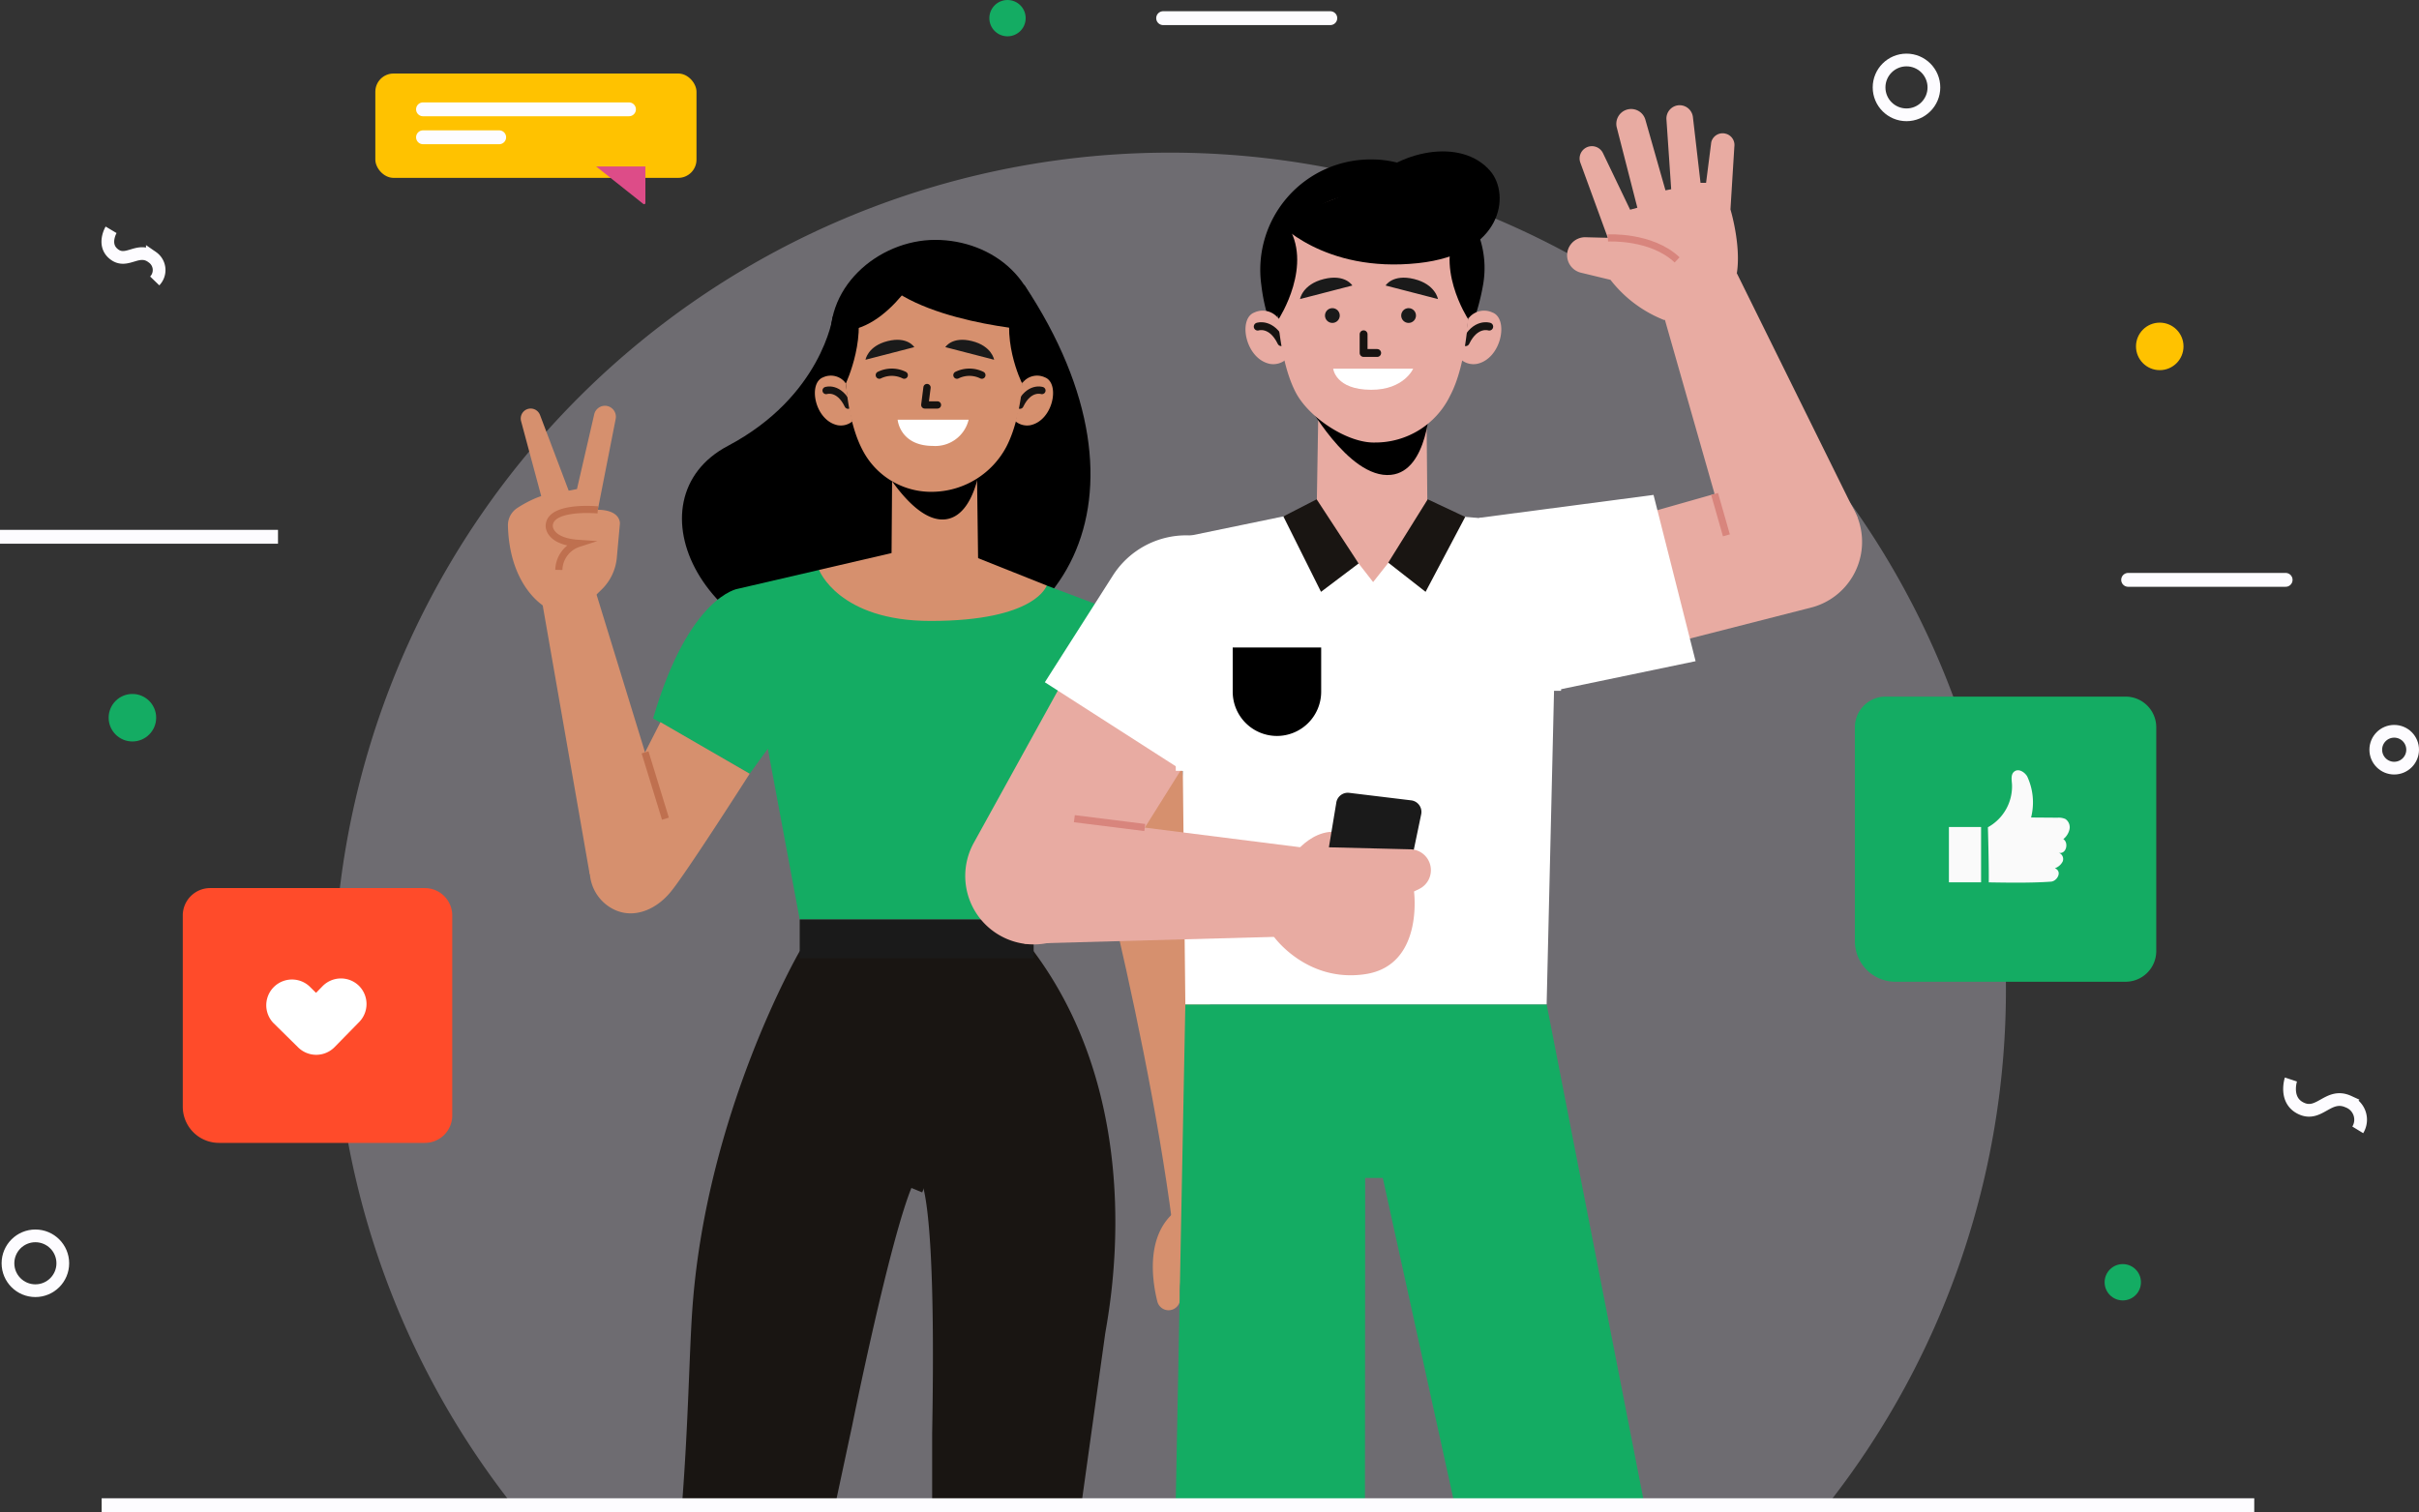 <svg xmlns="http://www.w3.org/2000/svg" width="338.46" height="211.672" viewBox="0 0 338.46 211.672">
  <rect x="0" y="0" width="338.46" height="211.672" fill="#333333" stroke="none"/>
  <g id="illustration_one" transform="translate(-18.43 -229.266)">
    <path id="Path_3460" data-name="Path 3460" d="M388.959,204.569A116.979,116.979,0,1,0,179.729,276.5H364.246A116.478,116.478,0,0,0,388.959,204.569Z" transform="translate(-89.865 163.037)" fill="#ccc6d2" opacity="0.39"/>
    <rect id="Rectangle_1288" data-name="Rectangle 1288" width="44.936" height="14.603" rx="2.55" transform="translate(70.946 239.555)" fill="#ffc200"/>
    <line id="Line_16" data-name="Line 16" x2="28.82" transform="translate(77.616 244.566)" fill="none" stroke="#fdfcff" stroke-linecap="round" stroke-linejoin="round" stroke-width="1.94"/>
    <line id="Line_17" data-name="Line 17" x2="10.659" transform="translate(77.616 248.478)" fill="none" stroke="#fdfcff" stroke-linecap="round" stroke-linejoin="round" stroke-width="1.94"/>
    <path id="Path_3461" data-name="Path 3461" d="M229.354,91.15v5.1a.18.18,0,0,1-.294.141l-6.6-5.245Z" transform="translate(-120.621 161.414)" fill="#dd4c88"/>
    <path id="Path_3462" data-name="Path 3462" d="M50.858,228.43H80.87a3.836,3.836,0,0,1,3.836,3.836v27.988a3.836,3.836,0,0,1-3.836,3.836H52.082A5.066,5.066,0,0,1,47,259.035V232.271a3.836,3.836,0,0,1,3.858-3.841Z" transform="translate(-2.998 125.123)" fill="#ff4b2a"/>
    <path id="Path_3463" data-name="Path 3463" d="M150.513,301.029a3.6,3.6,0,0,0-5.087.054l-.914.936-.941-.93a3.6,3.6,0,0,0-5.049,5.125l3.5,3.45h0a3.6,3.6,0,0,0,5.087-.054l3.444-3.515A3.6,3.6,0,0,0,150.513,301.029Z" transform="translate(-81.863 66.197)" fill="#fff"/>
    <path id="Path_3464" data-name="Path 3464" d="M481.293,179.18h33.581a4.293,4.293,0,0,1,4.293,4.293v31.318a4.293,4.293,0,0,1-4.293,4.293h-32.21A5.664,5.664,0,0,1,477,213.42V183.495a4.293,4.293,0,0,1,4.293-4.315Z" transform="translate(-199.039 147.577)" fill="#14ac63"/>
    <path id="Path_3465" data-name="Path 3465" d="M580.49,262.147c2.976.049,5.985.092,8.705-.1.865-.06,1.632-1.436.544-1.872a1.948,1.948,0,0,0,1.088-.941.93.93,0,0,0-.544-1.23c1.034.256,1.442-1.382.637-1.91a2.41,2.41,0,0,0,.87-1.393,1.4,1.4,0,0,0-.577-1.42,2.259,2.259,0,0,0-1.088-.185l-3.716-.027a8.594,8.594,0,0,0-.544-5.751c-.294-.511-1.088-1.126-1.725-.735s-.43,1.289-.4,1.866a6.529,6.529,0,0,1-3.373,5.985S580.522,259.53,580.49,262.147Z" transform="translate(-283.796 90.606)" fill="#fafafa"/>
    <rect id="Rectangle_1289" data-name="Rectangle 1289" width="4.5" height="7.742" transform="translate(291.117 345.005)" fill="#fafafa"/>
    <circle id="Ellipse_21" data-name="Ellipse 21" cx="3.836" cy="3.836" r="3.836" transform="translate(281.345 237.662)" fill="none" stroke="#fdfcff" stroke-miterlimit="10" stroke-width="1.78"/>
    <circle id="Ellipse_22" data-name="Ellipse 22" cx="3.836" cy="3.836" r="3.836" transform="translate(19.545 402.227)" fill="none" stroke="#fdfcff" stroke-miterlimit="10" stroke-width="1.78"/>
    <circle id="Ellipse_23" data-name="Ellipse 23" cx="2.579" cy="2.579" r="2.579" transform="translate(350.842 331.61)" fill="none" stroke="#fdfcff" stroke-miterlimit="10" stroke-width="1.78"/>
    <path id="Path_3466" data-name="Path 3466" d="M97.348,107.44s-1.295,2.176.479,3.466,3.324-1.126,5.294.37a2.187,2.187,0,0,1,.332,3.319" transform="translate(-63.373 153.988)" fill="none" stroke="#fdfcff" stroke-miterlimit="10" stroke-width="1.78"/>
    <path id="Path_3467" data-name="Path 3467" d="M658.129,326s-.99,2.992,1.523,4.086,3.732-2.263,6.529-.985a2.724,2.724,0,0,1,1.3,3.945" transform="translate(-319.159 54.344)" fill="none" stroke="#fdfcff" stroke-miterlimit="10" stroke-width="1.78"/>
    <circle id="Ellipse_24" data-name="Ellipse 24" cx="3.324" cy="3.324" r="3.324" transform="translate(33.632 326.386)" fill="#14ac63"/>
    <circle id="Ellipse_25" data-name="Ellipse 25" cx="3.324" cy="3.324" r="3.324" transform="translate(317.293 274.42)" fill="#ffc200"/>
    <circle id="Ellipse_26" data-name="Ellipse 26" cx="2.541" cy="2.541" r="2.541" transform="translate(312.903 406.177)" fill="#14ac63"/>
    <circle id="Ellipse_27" data-name="Ellipse 27" cx="2.541" cy="2.541" r="2.541" transform="translate(156.857 229.266)" fill="#14ac63"/>
    <line id="Line_18" data-name="Line 18" x2="22.036" transform="translate(316.194 310.417)" fill="none" stroke="#fdfcff" stroke-linecap="round" stroke-linejoin="round" stroke-width="1.94"/>
    <line id="Line_19" data-name="Line 19" x2="38.897" transform="translate(18.43 304.389)" fill="none" stroke="#fdfcff" stroke-miterlimit="10" stroke-width="1.94"/>
    <line id="Line_20" data-name="Line 20" x2="23.39" transform="translate(181.173 231.807)" fill="none" stroke="#fdfcff" stroke-linecap="round" stroke-linejoin="round" stroke-width="1.94"/>
    <path id="Path_3468" data-name="Path 3468" d="M265.636,126.069s-1.54,11.138-14.69,18.091c-14.032,7.416-4.059,29.718,20.354,30.469,26.514.822,41-23.064,21.154-52.989Z" transform="translate(-130.683 147.514)"/>
    <path id="Path_3469" data-name="Path 3469" d="M229.25,129.113l.141-19.223h11.741l.25,19.446Z" transform="translate(-86.087 179.167)" fill="#d6906e"/>
    <path id="Path_3470" data-name="Path 3470" d="M295.894,167.9c-.62-1.7,4.07,7.884,8.939,7.258,4.179-.544,4.9-8.053,4.9-8.053a7.728,7.728,0,0,1-6.344,2.867C298.451,169.983,295.894,167.9,295.894,167.9Z" transform="translate(-154.075 126.783)"/>
    <path id="Path_3471" data-name="Path 3471" d="M282.911,125.645c1.5,8.569,6.475,15.779,14.467,15.779s13.483-7.128,14.467-15.779c1.115-9.794-6.475-15.615-14.467-15.615S281.376,116.842,282.911,125.645Z" transform="translate(-148.094 152.807)"/>
    <path id="Path_3472" data-name="Path 3472" d="M283.047,146.031a2.574,2.574,0,0,0-3.188-.843c-2.149.816-1.175,6.034,2.046,6.7a2.552,2.552,0,0,0,2.062-.544S283.172,147.494,283.047,146.031Z" transform="translate(-146.266 136.889)" fill="#d6906e"/>
    <path id="Path_3473" data-name="Path 3473" d="M281.6,148.731s1.8-.6,3.074,2.051" transform="translate(-147.583 135.189)" fill="none" stroke="#161311" stroke-linecap="round" stroke-linejoin="round" stroke-width="1.02"/>
    <path id="Path_3474" data-name="Path 3474" d="M331.229,146.031a2.574,2.574,0,0,1,3.188-.843c2.149.816,1.175,6.034-2.046,6.7a2.552,2.552,0,0,1-2.062-.544S331.115,147.494,331.229,146.031Z" transform="translate(-169.791 136.889)" fill="#d6906e"/>
    <path id="Path_3475" data-name="Path 3475" d="M334.524,148.731s-1.8-.6-3.074,2.051" transform="translate(-170.311 135.189)" fill="none" stroke="#161311" stroke-linecap="round" stroke-linejoin="round" stroke-width="1.02"/>
    <path id="Path_3476" data-name="Path 3476" d="M286.309,128.7c0,3.341.343,9.63,2.514,13.782a10.8,10.8,0,0,0,10.071,5.882,11.857,11.857,0,0,0,10.077-6.306c2.633-5.06,2.508-13.3,2.508-13.3s0-11.97-12.449-11.97C285.917,116.817,286.309,128.7,286.309,128.7Z" transform="translate(-149.73 149.725)" fill="#d6906e"/>
    <path id="Path_3477" data-name="Path 3477" d="M298.558,136.758l-6.828,1.763s.31-1.915,3.1-2.612S298.558,136.758,298.558,136.758Z" transform="translate(-152.202 141.091)" fill="#1a1a1a"/>
    <path id="Path_3478" data-name="Path 3478" d="M312.26,136.758l6.828,1.763s-.31-1.915-3.1-2.612S312.26,136.758,312.26,136.758Z" transform="translate(-161.562 141.091)" fill="#1a1a1a"/>
    <path id="Path_3479" data-name="Path 3479" d="M238.13,99.68l-.31,2.438h1.768" transform="translate(-89.994 183.821)" fill="none" stroke="#161311" stroke-linecap="round" stroke-linejoin="round" stroke-width="1.02"/>
    <path id="Path_3480" data-name="Path 3480" d="M309.93,156.29H300s.283,3.656,4.946,3.667A4.793,4.793,0,0,0,309.93,156.29Z" transform="translate(-155.972 131.716)" fill="#fff"/>
    <path id="Path_3481" data-name="Path 3481" d="M298.772,144.461a3.928,3.928,0,0,0-3.482,0" transform="translate(-153.825 137.304)" fill="none" stroke="#161311" stroke-linecap="round" stroke-linejoin="round" stroke-width="1.02"/>
    <path id="Path_3482" data-name="Path 3482" d="M318.732,144.461a3.928,3.928,0,0,0-3.482,0" transform="translate(-162.925 137.304)" fill="none" stroke="#161311" stroke-linecap="round" stroke-linejoin="round" stroke-width="1.02"/>
    <path id="Path_3483" data-name="Path 3483" d="M330.474,136.541s-3.313-6.567-1-12.411c0,0,2.307.033,2.225,9.152Z" transform="translate(-169.035 146.378)"/>
    <path id="Path_3484" data-name="Path 3484" d="M285.652,136.541s3.3-6.981,1-12.411c0,0-2.307.033-2.225,9.152Z" transform="translate(-148.872 146.378)"/>
    <path id="Path_3485" data-name="Path 3485" d="M317.047,123.549s-17.955-1.088-23.156-8.341c0,0,1.7-4.527,9.7-3.265S317.047,123.549,317.047,123.549Z" transform="translate(-153.187 152.036)"/>
    <path id="Path_3486" data-name="Path 3486" d="M297.07,114.7s-5.076,10.55-12.34,10.2C284.73,124.9,288.718,114.8,297.07,114.7Z" transform="translate(-149.01 150.678)"/>
    <path id="Path_3487" data-name="Path 3487" d="M268.379,359.332s5.327-26.426,8.455-33.63a.756.756,0,0,1,1.42.12c.756,2.72,1.747,10.838,1.306,34.653v9.734h20.909l3.265-23.429c.169-1.8,6.883-31.16-9.99-53.8H261.033s-13.232,22.765-15.06,50.6c-.408,6.2-.544,15.659-1.393,26.622h21.475Z" transform="translate(-130.706 69.398)" fill="#191512"/>
    <path id="Path_3532" data-name="Path 3532" d="M0,0,5.853,2.392l.863.353,4.03,1.647" transform="translate(137.091 390.829)" fill="#191512" stroke="#191512" stroke-width="1.99"/>
    <path id="Path_3488" data-name="Path 3488" d="M248.982,199.77s-6.856.974-11.872,18.145l13.51,7.742,7.971-10.963Z" transform="translate(-127.3 111.893)" fill="#14ac63"/>
    <path id="Path_3489" data-name="Path 3489" d="M243.192,241.3s-8.972,14.065-11.1,16.595c-2.176,2.617-5.533,3.912-8.433,2.1h0a6.045,6.045,0,0,1-2.247-7.737l9.3-18.178Z" transform="translate(-119.872 96.251)" fill="#d6906e"/>
    <path id="Path_3490" data-name="Path 3490" d="M146.591,151.48l10.74,34.952-11.453,4.984L138.99,152Z" transform="translate(-44.937 160.205)" fill="#d6906e"/>
    <path id="Path_3491" data-name="Path 3491" d="M216.023,192.261l1.676-1.632a7.111,7.111,0,0,0,2.144-4.472l.43-4.739s.272-2.5-4.7-1.872-5.256.658-5.2,2.133c0,0,.909,2.046,4.108,2.459Z" transform="translate(-115.109 121.16)" fill="#d6906e"/>
    <path id="Path_3492" data-name="Path 3492" d="M204.91,191.092s-4.9-2.72-5.131-11.306a2.873,2.873,0,0,1,1.289-2.47c1.273-.838,4.94-2.944,6.9-1.594l3.444,4.445-.223,10.2Z" transform="translate(-110.28 123.058)" fill="#d6906e"/>
    <path id="Path_3493" data-name="Path 3493" d="M213.636,168.369l2.72-13.836a1.54,1.54,0,0,0-1.186-1.8h0a1.54,1.54,0,0,0-1.817,1.159l-2.416,10.463-1.159.223-4.01-10.588a1.4,1.4,0,0,0-1.855-.789h0a1.4,1.4,0,0,0-.8,1.632l3.939,14.658Z" transform="translate(-111.78 133.354)" fill="#d6906e"/>
    <path id="Path_3494" data-name="Path 3494" d="M217.2,179.429s-6.741-.642-6.8,2.231c0,0-.147,2.176,4.108,2.459a3.994,3.994,0,0,0-2.764,3.711" transform="translate(-115.122 121.195)" fill="none" stroke="#bf704f" stroke-miterlimit="10" stroke-width="1"/>
    <line id="Line_22" data-name="Line 22" x2="2.851" y2="9.282" transform="translate(108.684 334.559)" fill="none" stroke="#bf704f" stroke-miterlimit="10" stroke-width="1"/>
    <path id="Path_3495" data-name="Path 3495" d="M343.56,230.831s10.67,37.542,14.756,68.974l6.877-1.306s-1.05-46.079-7.982-74.589Z" transform="translate(-175.832 100.888)" fill="#d6906e"/>
    <path id="Path_3496" data-name="Path 3496" d="M375.194,358.11s10.338,15.278-2.073,22.144a1.975,1.975,0,0,1-2.454-.446l-.082-.092a1.975,1.975,0,0,1,.131-2.672c1.763-1.79,4.135-5.5.354-10.338,0,0-1.986.506-1.632,4.445a1.632,1.632,0,0,1-1.768,1.774h0a1.632,1.632,0,0,1-1.425-1.235c-.653-2.6-1.73-9.037,2.427-12.514Z" transform="translate(-185.887 39.705)" fill="#d6906e"/>
    <path id="Path_3497" data-name="Path 3497" d="M348.938,205.52s9.794,3.221,11.54,18.69l-15.947,6.056-3.591-9.794Z" transform="translate(-174.637 109.272)" fill="#dd4c88"/>
    <path id="Path_3498" data-name="Path 3498" d="M232.965,148.782l9.581,3.618-11.4,43.114H198.41l-8.64-46.28,11.35-2.633Z" transform="translate(-68.088 162.43)" fill="#14ac63"/>
    <rect id="Rectangle_1290" data-name="Rectangle 1290" width="32.732" height="5.434" transform="translate(130.322 357.944)" fill="#1a1a1a"/>
    <line id="Line_23" data-name="Line 23" x1="2.546" y1="11.524" transform="translate(123.314 322.529)" fill="none" stroke="#14ac63" stroke-miterlimit="10" stroke-width="1.99"/>
    <line id="Line_24" data-name="Line 24" y1="12.841" x2="3.439" transform="translate(168.751 323.579)" fill="none" stroke="#c12d71" stroke-miterlimit="10" stroke-width="1.99"/>
    <path id="Path_3499" data-name="Path 3499" d="M299.04,189.7l12.6,5.022s-1.464,4.962-16.252,4.962c-12.884,0-15.6-7.144-15.6-7.144l12.237-2.84Z" transform="translate(-146.758 116.484)" fill="#d6906e"/>
    <path id="Path_3500" data-name="Path 3500" d="M354.236,258.34l13.7,70.079H341.379l-10.185-46.313-2.345-.141-.033,46.454H302.33l1.355-70.079Z" transform="translate(-119.405 111.487)" fill="#14ac63"/>
    <line id="Line_25" data-name="Line 25" x2="15.12" transform="translate(204.96 393.125)" fill="none" stroke="#14ac63" stroke-miterlimit="10" stroke-width="1.99"/>
    <path id="Path_3501" data-name="Path 3501" d="M484.976,195.286l25-6.393a9.494,9.494,0,0,0,6.622-11.529h0a9.494,9.494,0,0,0-11.785-6.747l-25.028,7.106Z" transform="translate(-237.936 125.349)" fill="#e8aba2"/>
    <path id="Path_3502" data-name="Path 3502" d="M404.768,127.3l-24.408,3.21,6.981,24.914,23.314-4.853Z" transform="translate(-154.98 171.229)" fill="#fff"/>
    <path id="Path_3503" data-name="Path 3503" d="M495.9,98.9c.626-3.917-.892-8.923-.892-8.923l.544-8.793a1.632,1.632,0,0,0-1.241-1.812h0a1.632,1.632,0,0,0-1.991,1.2l-.724,5.68h-.778l-1.056-9.124a1.872,1.872,0,0,0-2.176-1.708h0a1.872,1.872,0,0,0-1.54,1.893l.669,9.837-.8.158-2.8-9.843a2.073,2.073,0,0,0-2.623-1.447h0a2.073,2.073,0,0,0-1.4,2.454l2.889,11.268-1.012.277L477.171,82.1a1.719,1.719,0,0,0-2.443-.724h0A1.719,1.719,0,0,0,474,83.422l3.847,10.528-3.183-.082a2.525,2.525,0,0,0-2.5,2.775h0a2.525,2.525,0,0,0,1.866,2.176l4.19,1.012a17.7,17.7,0,0,0,7.525,5.631S495.425,101.894,495.9,98.9Z" transform="translate(-234.456 168.598)" fill="#e8aba2"/>
    <path id="Path_3504" data-name="Path 3504" d="M482.64,109.531s6.077-.359,9.685,3.069" transform="translate(-239.24 153.039)" fill="none" stroke="#d8857d" stroke-miterlimit="10" stroke-width="1"/>
    <path id="Path_3505" data-name="Path 3505" d="M454.6,104.46,437.718,70.28,427.07,74.758,437.8,112.365Z" transform="translate(-176.275 197.225)" fill="#e8aba2"/>
    <line id="Line_26" data-name="Line 26" x2="1.654" y2="5.795" transform="translate(258.33 298.393)" fill="none" stroke="#d8857d" stroke-miterlimit="10" stroke-width="1"/>
    <path id="Path_3506" data-name="Path 3506" d="M323.514,130.71l-19.984,4.135.113,10.517.589,54.79h50.551l1.583-67.1-19.016-1.643Z" transform="translate(-119.952 169.674)" fill="#fff"/>
    <path id="Path_3533" data-name="Path 3533" d="M0,8.433V0" transform="translate(235.854 317.512)" fill="none" stroke="#fff" stroke-width="1.99"/>
    <path id="Path_3507" data-name="Path 3507" d="M317,166.54h12.378v6.192a6.192,6.192,0,0,1-6.192,6.192h0A6.192,6.192,0,0,1,317,172.732Z" transform="translate(-126.093 153.339)"/>
    <path id="Path_3508" data-name="Path 3508" d="M332.982,217.14l-14.413,26.116a9.576,9.576,0,0,0,3.6,12.922h0a9.576,9.576,0,0,0,12.906-3.2L350.034,229.1Z" transform="translate(-163.893 103.974)" fill="#e8aba2"/>
    <path id="Path_3509" data-name="Path 3509" d="M337.85,206.591l20.675,13.27,3.319-15.849c3.5-5.648,7.949-12.465,2.35-16.056h0a12.166,12.166,0,0,0-16.829,3.7Z" transform="translate(-173.228 118.158)" fill="#fff"/>
    <line id="Line_28" data-name="Line 28" y1="17.754" transform="translate(183.937 319.39)" fill="none" stroke="#fff" stroke-miterlimit="10" stroke-width="1.99"/>
    <path id="Path_3510" data-name="Path 3510" d="M261.489,227.093l37.836-1.039,2.606-12.226L259.16,208.42Z" transform="translate(-99.724 134.246)" fill="#e8aba2"/>
    <line id="Line_29" data-name="Line 29" x1="9.853" y1="1.235" transform="translate(168.751 343.841)" fill="none" stroke="#d8857d" stroke-miterlimit="10" stroke-width="1"/>
    <path id="Path_3511" data-name="Path 3511" d="M402.31,265.178s4.842-6.529,10.539,0l-2.263,4.5Z" transform="translate(-202.616 83.396)" fill="#e8aba2"/>
    <path id="Path_3512" data-name="Path 3512" d="M411.518,253.662,410,262.825l11.562,1.257,1.834-8.8a1.632,1.632,0,0,0-1.42-1.98l-8.629-1.045A1.632,1.632,0,0,0,411.518,253.662Z" transform="translate(-206.122 87.97)" fill="#1a1a1a"/>
    <path id="Path_3513" data-name="Path 3513" d="M402.2,266.17l13.662.337a2.916,2.916,0,0,1,2.846,2.916h0a2.916,2.916,0,0,1-1.632,2.628l-.729.354s1.393,10.338-6.812,11.573-12.808-5.256-12.808-5.256Z" transform="translate(-200.072 81.621)" fill="#e8aba2"/>
    <path id="Path_3514" data-name="Path 3514" d="M354.091,115.023,353.9,94.14H338.927l-.337,20.338Z" transform="translate(-135.936 186.347)" fill="#e8aba2"/>
    <path id="Path_3515" data-name="Path 3515" d="M406.043,152.842c-.778-1.779,5.2,9.864,11.306,9.211,5.234-.544,5.441-10.044,5.441-10.044s-1.855,2.992-7.383,3C409.253,155.019,406.043,152.842,406.043,152.842Z" transform="translate(-204.287 133.668)"/>
    <path id="Path_3516" data-name="Path 3516" d="M424.446,106.871c-1.605,9.2-6.948,16.932-15.517,16.932s-14.462-7.65-15.517-16.932a15.436,15.436,0,0,1,15.5-17.531C417.47,89.34,426.094,97.431,424.446,106.871Z" transform="translate(-198.505 162.24)"/>
    <path id="Path_3517" data-name="Path 3517" d="M445.873,129.394a2.758,2.758,0,0,1,3.422-.9c2.307.876,1.262,6.469-2.176,7.187a2.72,2.72,0,0,1-2.209-.577S445.737,130.967,445.873,129.394Z" transform="translate(-222.038 144.509)" fill="#e8aba2"/>
    <path id="Path_3518" data-name="Path 3518" d="M449.363,132.287s-1.932-.642-3.3,2.176" transform="translate(-222.562 142.688)" fill="none" stroke="#161311" stroke-linecap="round" stroke-linejoin="round" stroke-width="1.1"/>
    <path id="Path_3519" data-name="Path 3519" d="M394.1,129.394a2.758,2.758,0,0,0-3.422-.9c-2.307.876-1.262,6.469,2.176,7.187a2.721,2.721,0,0,0,2.209-.577S394.251,130.967,394.1,129.394Z" transform="translate(-196.75 144.509)" fill="#e8aba2"/>
    <path id="Path_3520" data-name="Path 3520" d="M392.59,132.287s1.932-.642,3.3,2.176" transform="translate(-198.185 142.688)" fill="none" stroke="#161311" stroke-linecap="round" stroke-linejoin="round" stroke-width="1.1"/>
    <path id="Path_3521" data-name="Path 3521" d="M424.43,110.828c0,3.586-.37,11.094-2.72,15.545a11.617,11.617,0,0,1-10.528,6.567c-3.776.109-9.217-3.433-11.089-7.024-2.824-5.441-2.693-15.022-2.693-15.022s0-12.813,13.352-12.813C424.849,98.08,424.43,110.828,424.43,110.828Z" transform="translate(-200.377 158.255)" fill="#e8aba2"/>
    <circle id="Ellipse_28" data-name="Ellipse 28" cx="1.034" cy="1.034" r="1.034" transform="translate(203.818 272.391)" fill="#1a1a1a"/>
    <circle id="Ellipse_29" data-name="Ellipse 29" cx="1.034" cy="1.034" r="1.034" transform="translate(214.482 272.391)" fill="#1a1a1a"/>
    <path id="Path_3522" data-name="Path 3522" d="M410.793,120.847l-7.323,1.893s.332-2.057,3.33-2.8S410.793,120.847,410.793,120.847Z" transform="translate(-203.145 148.377)" fill="#1a1a1a"/>
    <path id="Path_3523" data-name="Path 3523" d="M425.48,120.847l7.323,1.893s-.332-2.057-3.33-2.8S425.48,120.847,425.48,120.847Z" transform="translate(-213.18 148.377)" fill="#1a1a1a"/>
    <path id="Path_3524" data-name="Path 3524" d="M350.66,85.98V88.6h1.9" transform="translate(-141.439 190.067)" fill="none" stroke="#161311" stroke-linecap="round" stroke-linejoin="round" stroke-width="1.1"/>
    <path id="Path_3525" data-name="Path 3525" d="M423.192,143.16H412s.31,2.949,5.316,2.954C421.908,146.125,423.192,143.16,423.192,143.16Z" transform="translate(-207.034 137.702)" fill="#fff"/>
    <path id="Path_3526" data-name="Path 3526" d="M396.908,119.214s5-7.672,1.088-13.314c0,0-2.476.038-2.389,9.794Z" transform="translate(-199.56 154.69)"/>
    <path id="Path_3527" data-name="Path 3527" d="M444.515,119.214s-5-7.672-1.088-13.314c0,0,2.476.038,2.389,9.794Z" transform="translate(-220.68 154.69)"/>
    <path id="Path_3528" data-name="Path 3528" d="M397.56,97.036s6.458,7.3,19.756,5.871c11.878-1.279,12.906-9.609,10.077-12.9-4.043-4.706-12.955-2.954-17.721,2.3Z" transform="translate(-200.451 163.184)"/>
    <path id="Path_3529" data-name="Path 3529" d="M338.59,131.06l7.9,10.153,7.6-9.614Z" transform="translate(-135.936 169.515)" fill="#e8aba2"/>
    <path id="Path_3530" data-name="Path 3530" d="M334.687,128.43l-4.657,2.394,5.267,10.555,5.261-3.972Z" transform="translate(-132.034 170.714)" fill="#191512"/>
    <path id="Path_3531" data-name="Path 3531" d="M362.523,128.43l5.245,2.465-5.544,10.485L357,137.293Z" transform="translate(-144.33 170.714)" fill="#191512"/>
    <line id="Line_30" data-name="Line 30" x2="301.187" transform="translate(32.652 439.944)" fill="none" stroke="#fdfcff" stroke-miterlimit="10" stroke-width="1.99"/>
  </g>
</svg>
